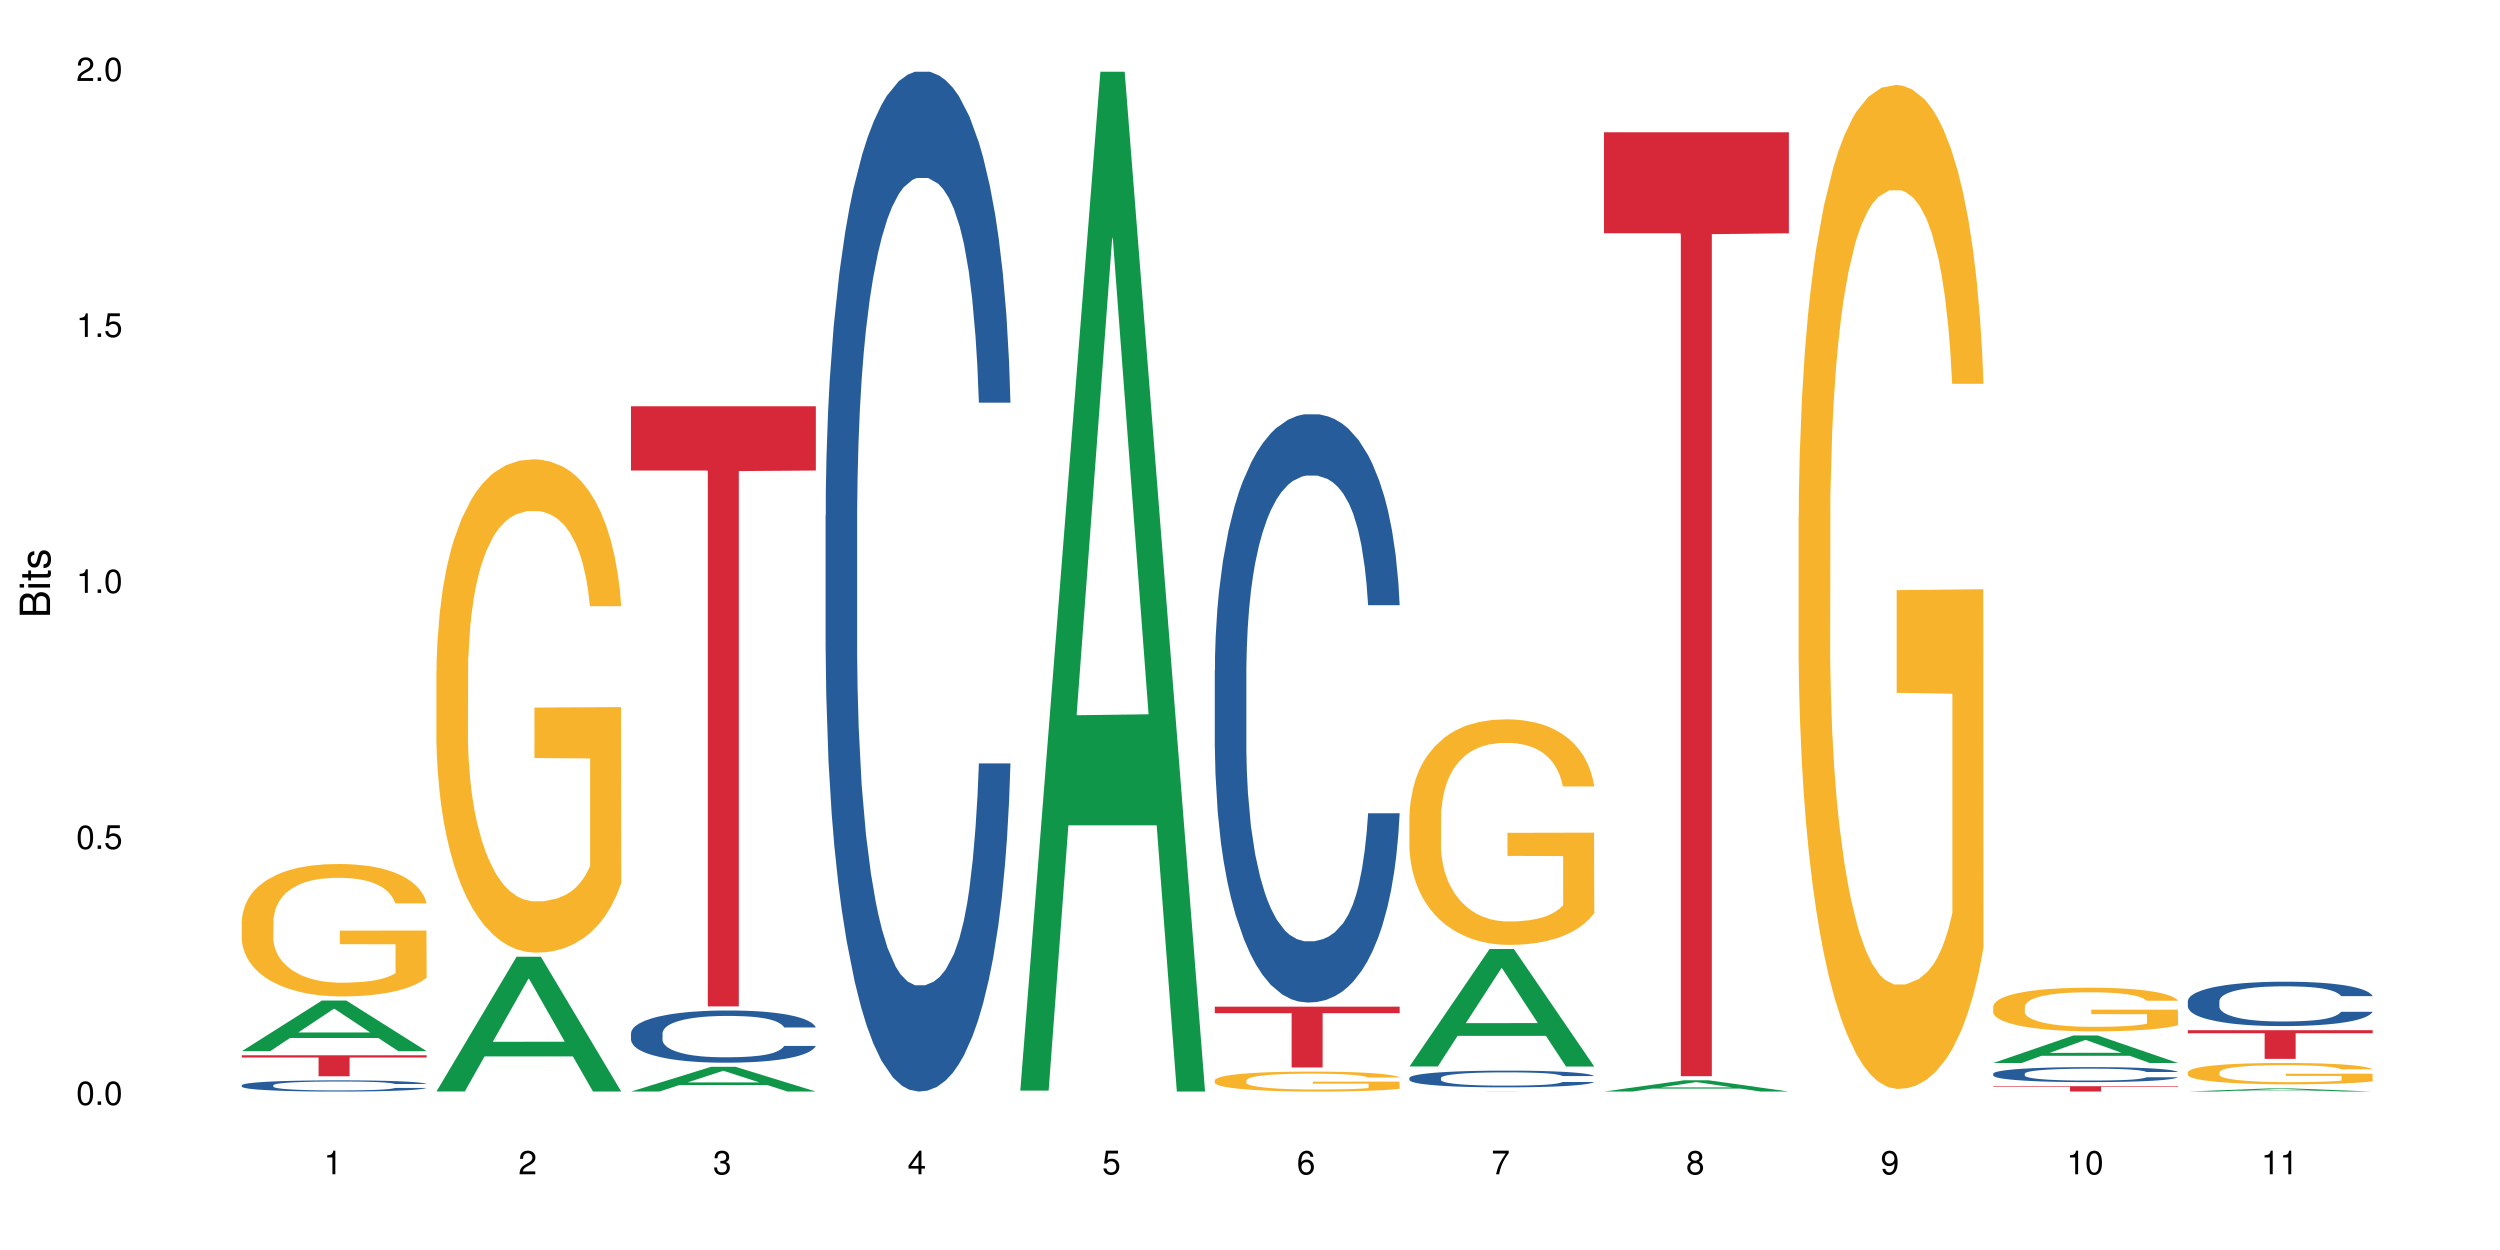 <?xml version="1.0" encoding="UTF-8"?>
<svg xmlns="http://www.w3.org/2000/svg" xmlns:xlink="http://www.w3.org/1999/xlink" width="720pt" height="360pt" viewBox="0 0 720 360" version="1.1">
<defs>
<g>
<symbol overflow="visible" id="glyph0-0">
<path style="stroke:none;" d=""/>
</symbol>
<symbol overflow="visible" id="glyph0-1">
<path style="stroke:none;" d="M 2.641 -6.797 C 2 -6.797 1.422 -6.531 1.078 -6.047 C 0.641 -5.453 0.406 -4.547 0.406 -3.297 C 0.406 -1 1.188 0.219 2.641 0.219 C 4.078 0.219 4.859 -1 4.859 -3.234 C 4.859 -4.562 4.656 -5.438 4.203 -6.047 C 3.844 -6.531 3.281 -6.797 2.641 -6.797 Z M 2.641 -6.047 C 3.547 -6.047 4 -5.125 4 -3.312 C 4 -1.375 3.562 -0.484 2.625 -0.484 C 1.734 -0.484 1.281 -1.422 1.281 -3.281 C 1.281 -5.141 1.734 -6.047 2.641 -6.047 Z M 2.641 -6.047 "/>
</symbol>
<symbol overflow="visible" id="glyph0-2">
<path style="stroke:none;" d="M 1.828 -1 L 0.828 -1 L 0.828 0 L 1.828 0 Z M 1.828 -1 "/>
</symbol>
<symbol overflow="visible" id="glyph0-3">
<path style="stroke:none;" d="M 4.562 -6.797 L 1.062 -6.797 L 0.547 -3.094 L 1.328 -3.094 C 1.719 -3.562 2.047 -3.734 2.578 -3.734 C 3.484 -3.734 4.062 -3.109 4.062 -2.094 C 4.062 -1.125 3.484 -0.531 2.578 -0.531 C 1.828 -0.531 1.375 -0.906 1.188 -1.672 L 0.328 -1.672 C 0.453 -1.109 0.547 -0.844 0.75 -0.594 C 1.125 -0.078 1.828 0.219 2.594 0.219 C 3.969 0.219 4.922 -0.781 4.922 -2.219 C 4.922 -3.562 4.031 -4.484 2.719 -4.484 C 2.25 -4.484 1.859 -4.359 1.469 -4.062 L 1.734 -5.969 L 4.562 -5.969 Z M 4.562 -6.797 "/>
</symbol>
<symbol overflow="visible" id="glyph0-4">
<path style="stroke:none;" d="M 2.484 -4.844 L 2.484 0 L 3.328 0 L 3.328 -6.797 L 2.766 -6.797 C 2.469 -5.75 2.281 -5.609 0.984 -5.453 L 0.984 -4.844 Z M 2.484 -4.844 "/>
</symbol>
<symbol overflow="visible" id="glyph0-5">
<path style="stroke:none;" d="M 4.859 -0.828 L 1.281 -0.828 C 1.359 -1.391 1.672 -1.75 2.5 -2.234 L 3.469 -2.75 C 4.406 -3.266 4.906 -3.969 4.906 -4.812 C 4.906 -5.375 4.672 -5.906 4.266 -6.266 C 3.859 -6.625 3.375 -6.797 2.719 -6.797 C 1.859 -6.797 1.219 -6.5 0.844 -5.922 C 0.609 -5.562 0.5 -5.125 0.484 -4.438 L 1.328 -4.438 C 1.359 -4.906 1.406 -5.188 1.531 -5.406 C 1.75 -5.812 2.188 -6.062 2.703 -6.062 C 3.469 -6.062 4.031 -5.516 4.031 -4.781 C 4.031 -4.25 3.719 -3.797 3.125 -3.438 L 2.234 -2.938 C 0.812 -2.141 0.406 -1.5 0.328 0 L 4.859 0 Z M 4.859 -0.828 "/>
</symbol>
<symbol overflow="visible" id="glyph0-6">
<path style="stroke:none;" d="M 2.125 -3.125 L 2.578 -3.125 C 3.516 -3.125 3.984 -2.703 3.984 -1.891 C 3.984 -1.031 3.469 -0.531 2.578 -0.531 C 1.656 -0.531 1.203 -0.984 1.156 -1.969 L 0.312 -1.969 C 0.344 -1.422 0.438 -1.078 0.609 -0.766 C 0.953 -0.109 1.625 0.219 2.547 0.219 C 3.953 0.219 4.859 -0.609 4.859 -1.906 C 4.859 -2.766 4.516 -3.25 3.703 -3.516 C 4.344 -3.766 4.656 -4.25 4.656 -4.938 C 4.656 -6.109 3.875 -6.797 2.578 -6.797 C 1.203 -6.797 0.484 -6.047 0.453 -4.609 L 1.297 -4.609 C 1.312 -5.016 1.344 -5.25 1.453 -5.453 C 1.641 -5.828 2.062 -6.062 2.594 -6.062 C 3.344 -6.062 3.797 -5.625 3.797 -4.906 C 3.797 -4.422 3.609 -4.141 3.25 -3.984 C 3.016 -3.891 2.719 -3.844 2.125 -3.844 Z M 2.125 -3.125 "/>
</symbol>
<symbol overflow="visible" id="glyph0-7">
<path style="stroke:none;" d="M 3.141 -1.625 L 3.141 0 L 3.984 0 L 3.984 -1.625 L 4.984 -1.625 L 4.984 -2.391 L 3.984 -2.391 L 3.984 -6.797 L 3.359 -6.797 L 0.266 -2.516 L 0.266 -1.625 Z M 3.141 -2.391 L 1 -2.391 L 3.141 -5.359 Z M 3.141 -2.391 "/>
</symbol>
<symbol overflow="visible" id="glyph0-8">
<path style="stroke:none;" d="M 4.781 -5.031 C 4.609 -6.141 3.891 -6.797 2.844 -6.797 C 2.094 -6.797 1.422 -6.438 1.031 -5.828 C 0.609 -5.172 0.406 -4.344 0.406 -3.094 C 0.406 -1.953 0.578 -1.234 0.984 -0.625 C 1.359 -0.078 1.953 0.219 2.703 0.219 C 3.984 0.219 4.922 -0.734 4.922 -2.078 C 4.922 -3.344 4.062 -4.234 2.844 -4.234 C 2.172 -4.234 1.641 -3.969 1.281 -3.469 C 1.281 -5.125 1.828 -6.047 2.797 -6.047 C 3.391 -6.047 3.797 -5.672 3.938 -5.031 Z M 2.734 -3.484 C 3.547 -3.484 4.062 -2.922 4.062 -2 C 4.062 -1.156 3.484 -0.531 2.703 -0.531 C 1.922 -0.531 1.328 -1.188 1.328 -2.047 C 1.328 -2.891 1.906 -3.484 2.734 -3.484 Z M 2.734 -3.484 "/>
</symbol>
<symbol overflow="visible" id="glyph0-9">
<path style="stroke:none;" d="M 4.984 -6.797 L 0.438 -6.797 L 0.438 -5.969 L 4.109 -5.969 C 2.5 -3.656 1.828 -2.234 1.328 0 L 2.219 0 C 2.594 -2.172 3.453 -4.047 4.984 -6.094 Z M 4.984 -6.797 "/>
</symbol>
<symbol overflow="visible" id="glyph0-10">
<path style="stroke:none;" d="M 3.75 -3.578 C 4.453 -4 4.688 -4.344 4.688 -4.984 C 4.688 -6.047 3.844 -6.797 2.641 -6.797 C 1.438 -6.797 0.594 -6.047 0.594 -4.984 C 0.594 -4.359 0.828 -4.016 1.516 -3.578 C 0.734 -3.203 0.359 -2.641 0.359 -1.891 C 0.359 -0.641 1.297 0.219 2.641 0.219 C 3.984 0.219 4.922 -0.641 4.922 -1.875 C 4.922 -2.641 4.531 -3.203 3.75 -3.578 Z M 2.641 -6.047 C 3.359 -6.047 3.812 -5.625 3.812 -4.969 C 3.812 -4.344 3.344 -3.922 2.641 -3.922 C 1.922 -3.922 1.453 -4.344 1.453 -4.984 C 1.453 -5.625 1.922 -6.047 2.641 -6.047 Z M 2.641 -3.203 C 3.484 -3.203 4.062 -2.672 4.062 -1.875 C 4.062 -1.062 3.484 -0.531 2.625 -0.531 C 1.797 -0.531 1.219 -1.078 1.219 -1.875 C 1.219 -2.672 1.797 -3.203 2.641 -3.203 Z M 2.641 -3.203 "/>
</symbol>
<symbol overflow="visible" id="glyph0-11">
<path style="stroke:none;" d="M 0.516 -1.547 C 0.672 -0.438 1.406 0.219 2.438 0.219 C 3.188 0.219 3.859 -0.141 4.266 -0.75 C 4.688 -1.406 4.891 -2.25 4.891 -3.484 C 4.891 -4.625 4.703 -5.359 4.312 -5.953 C 3.938 -6.5 3.344 -6.797 2.594 -6.797 C 1.297 -6.797 0.359 -5.844 0.359 -4.516 C 0.359 -3.25 1.234 -2.344 2.453 -2.344 C 3.094 -2.344 3.562 -2.578 4.016 -3.109 C 4 -1.453 3.469 -0.531 2.5 -0.531 C 1.906 -0.531 1.484 -0.906 1.359 -1.547 Z M 2.578 -6.062 C 3.375 -6.062 3.969 -5.406 3.969 -4.531 C 3.969 -3.688 3.375 -3.094 2.547 -3.094 C 1.734 -3.094 1.234 -3.672 1.234 -4.578 C 1.234 -5.438 1.797 -6.062 2.578 -6.062 Z M 2.578 -6.062 "/>
</symbol>
<symbol overflow="visible" id="glyph1-0">
<path style="stroke:none;" d=""/>
</symbol>
<symbol overflow="visible" id="glyph1-1">
<path style="stroke:none;" d="M 0 -0.953 L 0 -4.891 C 0 -5.719 -0.234 -6.344 -0.734 -6.797 C -1.188 -7.234 -1.812 -7.469 -2.5 -7.469 C -3.547 -7.469 -4.188 -7 -4.625 -5.875 C -4.984 -6.672 -5.641 -7.094 -6.531 -7.094 C -7.156 -7.094 -7.734 -6.859 -8.141 -6.391 C -8.562 -5.938 -8.75 -5.344 -8.75 -4.5 L -8.75 -0.953 Z M -4.984 -2.062 L -7.766 -2.062 L -7.766 -4.219 C -7.766 -4.844 -7.688 -5.203 -7.453 -5.5 C -7.219 -5.812 -6.859 -5.969 -6.375 -5.969 C -5.906 -5.969 -5.531 -5.812 -5.297 -5.5 C -5.062 -5.203 -4.984 -4.844 -4.984 -4.219 Z M -0.984 -2.062 L -4 -2.062 L -4 -4.781 C -4 -5.328 -3.859 -5.688 -3.578 -5.953 C -3.297 -6.219 -2.922 -6.359 -2.484 -6.359 C -2.062 -6.359 -1.688 -6.219 -1.406 -5.953 C -1.109 -5.688 -0.984 -5.328 -0.984 -4.781 Z M -0.984 -2.062 "/>
</symbol>
<symbol overflow="visible" id="glyph1-2">
<path style="stroke:none;" d="M -6.281 -1.797 L -6.281 -0.797 L 0 -0.797 L 0 -1.797 Z M -8.75 -1.797 L -8.75 -0.797 L -7.484 -0.797 L -7.484 -1.797 Z M -8.75 -1.797 "/>
</symbol>
<symbol overflow="visible" id="glyph1-3">
<path style="stroke:none;" d="M -6.281 -3.047 L -6.281 -2.016 L -8.016 -2.016 L -8.016 -1.016 L -6.281 -1.016 L -6.281 -0.172 L -5.469 -0.172 L -5.469 -1.016 L -0.719 -1.016 C -0.078 -1.016 0.281 -1.453 0.281 -2.234 C 0.281 -2.469 0.25 -2.719 0.188 -3.047 L -0.641 -3.047 C -0.609 -2.922 -0.594 -2.766 -0.594 -2.562 C -0.594 -2.141 -0.719 -2.016 -1.156 -2.016 L -5.469 -2.016 L -5.469 -3.047 Z M -6.281 -3.047 "/>
</symbol>
<symbol overflow="visible" id="glyph1-4">
<path style="stroke:none;" d="M -4.531 -5.25 C -5.766 -5.25 -6.469 -4.422 -6.469 -2.969 C -6.469 -1.516 -5.719 -0.562 -4.547 -0.562 C -3.562 -0.562 -3.094 -1.062 -2.734 -2.562 L -2.516 -3.484 C -2.344 -4.188 -2.094 -4.469 -1.625 -4.469 C -1.047 -4.469 -0.641 -3.875 -0.641 -3 C -0.641 -2.453 -0.797 -2 -1.062 -1.75 C -1.25 -1.594 -1.422 -1.531 -1.875 -1.469 L -1.875 -0.406 C -0.422 -0.453 0.281 -1.266 0.281 -2.922 C 0.281 -4.5 -0.5 -5.516 -1.719 -5.516 C -2.656 -5.516 -3.172 -4.984 -3.469 -3.734 L -3.703 -2.766 C -3.891 -1.953 -4.156 -1.609 -4.594 -1.609 C -5.172 -1.609 -5.547 -2.125 -5.547 -2.938 C -5.547 -3.75 -5.203 -4.172 -4.531 -4.203 Z M -4.531 -5.25 "/>
</symbol>
</g>
</defs>
<g id="surface77436">
<rect x="0" y="0" width="720" height="360" style="fill:rgb(100%,100%,100%);fill-opacity:1;stroke:none;"/>
<path style=" stroke:none;fill-rule:nonzero;fill:rgb(6.275%,58.824%,28.235%);fill-opacity:1;" d="M 69.629 302.734 L 69.688 302.719 L 92.723 288.152 L 99.723 288.152 L 122.875 302.746 L 114.738 302.746 L 108.938 298.938 L 83.508 298.938 L 77.82 302.734 L 69.629 302.734 L 85.957 297.359 L 106.605 297.348 L 96.309 290.535 L 96.195 290.523 L 96.082 290.562 L 85.898 297.348 L 85.957 297.359 Z M 69.629 302.734 "/>
<path style=" stroke:none;fill-rule:nonzero;fill:rgb(14.51%,36.078%,60%);fill-opacity:1;" d="M 69.629 312.547 L 69.695 312.543 L 69.695 312.473 L 69.891 312.359 L 70.344 312.219 L 70.797 312.121 L 71.969 311.945 L 73.59 311.777 L 75.277 311.648 L 76.512 311.57 L 77.617 311.512 L 80.148 311.402 L 81.773 311.348 L 83.523 311.297 L 85.668 311.246 L 87.227 311.219 L 90.73 311.172 L 93.328 311.148 L 95.344 311.141 L 99.691 311.141 L 102.289 311.152 L 104.172 311.168 L 106.25 311.191 L 108.004 311.219 L 111.055 311.281 L 113.781 311.363 L 115.016 311.414 L 116.965 311.504 L 118.457 311.594 L 119.496 311.668 L 120.664 311.777 L 121.703 311.91 L 122.484 312.062 L 122.875 312.188 L 113.781 312.188 L 113.328 312.07 L 112.809 311.98 L 111.836 311.859 L 110.859 311.773 L 109.496 311.688 L 108.266 311.633 L 106.574 311.574 L 105.082 311.539 L 103.523 311.512 L 102.031 311.496 L 99.172 311.477 L 95.863 311.477 L 94.629 311.484 L 92.098 311.508 L 90.73 311.527 L 88.785 311.57 L 87.422 311.605 L 85.797 311.668 L 84.695 311.715 L 83.328 311.793 L 82.355 311.859 L 81.254 311.957 L 80.602 312.031 L 80.02 312.113 L 79.5 312.211 L 79.109 312.316 L 78.852 312.426 L 78.719 312.531 L 78.719 312.988 L 78.852 313.094 L 79.176 313.219 L 80.02 313.398 L 81.254 313.555 L 82.68 313.68 L 84.043 313.77 L 84.824 313.809 L 85.863 313.855 L 87.484 313.914 L 89.824 313.977 L 91.188 314 L 93.266 314.023 L 95.406 314.035 L 98.266 314.035 L 100.797 314.023 L 102.484 314.008 L 104.238 313.984 L 106.641 313.934 L 108.133 313.887 L 109.434 313.832 L 110.406 313.773 L 111.055 313.727 L 112.031 313.637 L 112.809 313.535 L 113.395 313.434 L 113.781 313.332 L 122.875 313.332 L 122.484 313.449 L 121.898 313.566 L 121.316 313.648 L 120.406 313.754 L 119.367 313.844 L 117.875 313.949 L 116.641 314.016 L 115.016 314.09 L 113.523 314.145 L 111.898 314.195 L 109.496 314.254 L 107.938 314.285 L 106.25 314.312 L 104.238 314.336 L 101.707 314.355 L 98.977 314.367 L 96.445 314.371 L 93.719 314.363 L 91.707 314.352 L 89.043 314.328 L 85.73 314.273 L 83.328 314.219 L 81.445 314.16 L 79.824 314.102 L 78.004 314.023 L 75.668 313.891 L 74.238 313.793 L 73.266 313.711 L 72.16 313.594 L 71.383 313.492 L 70.473 313.324 L 69.824 313.117 L 69.629 312.953 Z M 69.629 312.547 "/>
<path style=" stroke:none;fill-rule:nonzero;fill:rgb(96.863%,70.196%,16.863%);fill-opacity:1;" d="M 69.629 265.164 L 69.695 265.129 L 69.695 264.434 L 69.953 262.867 L 70.602 260.707 L 71.449 258.93 L 72.355 257.535 L 72.941 256.805 L 73.914 255.758 L 74.758 254.992 L 76.902 253.426 L 79.629 251.961 L 81.121 251.336 L 82.809 250.742 L 85.215 250.082 L 86.316 249.836 L 89.691 249.281 L 93.523 248.93 L 97.746 248.828 L 99.691 248.863 L 102.355 249 L 105.992 249.383 L 108.07 249.734 L 109.691 250.082 L 111.379 250.535 L 113.457 251.23 L 115.406 252.066 L 116.965 252.902 L 118.523 253.949 L 119.82 255.062 L 120.926 256.281 L 121.898 257.746 L 122.484 258.965 L 122.875 260.184 L 113.848 260.184 L 113.328 258.965 L 112.742 258.023 L 111.77 256.875 L 110.797 256.039 L 109.82 255.375 L 108.004 254.469 L 106.445 253.914 L 104.496 253.426 L 102.613 253.113 L 100.473 252.902 L 99.172 252.832 L 95.73 252.832 L 92.613 253.078 L 90.797 253.355 L 89.5 253.633 L 87.68 254.156 L 86.578 254.574 L 85.926 254.852 L 83.98 255.934 L 82.68 256.91 L 81.965 257.57 L 81.059 258.617 L 80.406 259.555 L 79.695 260.949 L 79.305 261.996 L 78.785 264.363 L 78.719 270.633 L 78.914 271.957 L 79.305 273.387 L 79.824 274.641 L 80.602 275.965 L 81.383 276.973 L 82.746 278.332 L 83.914 279.238 L 84.824 279.832 L 86.578 280.77 L 87.289 281.086 L 88.98 281.711 L 90.73 282.199 L 92.875 282.617 L 94.5 282.824 L 97.094 283 L 100.406 283 L 104.305 282.793 L 106.77 282.512 L 108.457 282.234 L 109.562 281.988 L 110.926 281.605 L 111.898 281.258 L 112.809 280.875 L 113.914 280.281 L 113.914 271.957 L 97.875 271.922 L 97.875 268.02 L 122.809 267.984 L 122.875 281.605 L 121.512 282.547 L 119.82 283.453 L 118.199 284.148 L 116.512 284.742 L 114.109 285.402 L 112.16 285.82 L 109.172 286.309 L 106.445 286.621 L 103.59 286.832 L 101.055 286.938 L 98.07 286.973 L 95.406 286.902 L 92.551 286.691 L 90.277 286.414 L 88.199 286.066 L 86.121 285.613 L 83.523 284.883 L 81.836 284.289 L 80.082 283.559 L 78.332 282.688 L 76.773 281.746 L 75.734 281.016 L 74.695 280.18 L 73.59 279.133 L 72.551 277.949 L 71.773 276.867 L 71.059 275.648 L 70.539 274.5 L 70.02 272.934 L 69.758 271.68 L 69.629 270.598 Z M 69.629 265.164 "/>
<path style=" stroke:none;fill-rule:nonzero;fill:rgb(83.922%,15.686%,22.353%);fill-opacity:1;" d="M 69.629 303.926 L 122.875 303.926 L 122.875 304.574 L 100.684 304.578 L 100.684 309.961 L 91.754 309.961 L 91.754 304.582 L 91.625 304.574 L 69.629 304.574 Z M 69.629 303.926 "/>
<path style=" stroke:none;fill-rule:nonzero;fill:rgb(6.275%,58.824%,28.235%);fill-opacity:1;" d="M 125.676 314.336 L 125.734 314.297 L 148.77 275.547 L 155.77 275.547 L 178.918 314.371 L 170.785 314.371 L 164.984 304.238 L 139.555 304.238 L 133.867 314.336 L 125.676 314.336 L 142 300.043 L 162.652 300.008 L 152.355 281.891 L 152.242 281.855 L 152.129 281.965 L 141.945 300.008 L 142 300.043 Z M 125.676 314.336 "/>
<path style=" stroke:none;fill-rule:nonzero;fill:rgb(96.863%,70.196%,16.863%);fill-opacity:1;" d="M 125.676 193.137 L 125.742 193.004 L 125.742 190.41 L 126 184.57 L 126.648 176.527 L 127.492 169.906 L 128.402 164.719 L 128.988 161.992 L 129.961 158.098 L 130.805 155.242 L 132.949 149.406 L 135.676 143.953 L 137.168 141.617 L 138.855 139.414 L 141.258 136.945 L 142.363 136.039 L 145.738 133.961 L 149.57 132.664 L 153.793 132.277 L 155.738 132.406 L 158.402 132.926 L 162.039 134.352 L 164.117 135.648 L 165.738 136.945 L 167.426 138.633 L 169.504 141.23 L 171.453 144.344 L 173.012 147.457 L 174.57 151.352 L 175.867 155.504 L 176.973 160.047 L 177.945 165.496 L 178.531 170.039 L 178.918 174.578 L 169.895 174.578 L 169.375 170.039 L 168.789 166.535 L 167.816 162.25 L 166.844 159.137 L 165.867 156.672 L 164.051 153.297 L 162.492 151.223 L 160.543 149.406 L 158.66 148.238 L 156.52 147.457 L 155.219 147.199 L 151.777 147.199 L 148.66 148.105 L 146.844 149.145 L 145.543 150.184 L 143.727 152.129 L 142.621 153.688 L 141.973 154.727 L 140.027 158.746 L 138.727 162.383 L 138.012 164.848 L 137.105 168.738 L 136.453 172.242 L 135.738 177.434 L 135.352 181.328 L 134.832 190.152 L 134.766 213.508 L 134.961 218.441 L 135.352 223.762 L 135.871 228.43 L 136.648 233.363 L 137.43 237.125 L 138.793 242.188 L 139.961 245.559 L 140.871 247.766 L 142.621 251.27 L 143.336 252.438 L 145.023 254.773 L 146.777 256.59 L 148.922 258.148 L 150.543 258.926 L 153.141 259.574 L 156.453 259.574 L 160.348 258.797 L 162.816 257.758 L 164.504 256.719 L 165.609 255.812 L 166.973 254.383 L 167.945 253.086 L 168.855 251.66 L 169.961 249.453 L 169.961 218.441 L 153.922 218.309 L 153.922 203.777 L 178.855 203.645 L 178.918 254.383 L 177.555 257.887 L 175.867 261.262 L 174.246 263.859 L 172.555 266.062 L 170.152 268.527 L 168.207 270.086 L 165.219 271.902 L 162.492 273.07 L 159.637 273.848 L 157.102 274.238 L 154.117 274.367 L 151.453 274.109 L 148.598 273.332 L 146.324 272.293 L 144.246 270.996 L 142.168 269.309 L 139.57 266.582 L 137.883 264.375 L 136.129 261.652 L 134.375 258.406 L 132.816 254.902 L 131.777 252.18 L 130.742 249.062 L 129.637 245.172 L 128.598 240.758 L 127.82 236.738 L 127.105 232.195 L 126.586 227.914 L 126.066 222.074 L 125.805 217.402 L 125.676 213.379 Z M 125.676 193.137 "/>
<path style=" stroke:none;fill-rule:nonzero;fill:rgb(6.275%,58.824%,28.235%);fill-opacity:1;" d="M 181.723 314.363 L 181.777 314.355 L 204.816 307.238 L 211.812 307.238 L 234.965 314.371 L 226.832 314.371 L 221.031 312.508 L 195.602 312.508 L 189.914 314.363 L 181.723 314.363 L 198.047 311.738 L 218.695 311.73 L 208.402 308.406 L 208.289 308.398 L 208.172 308.418 L 197.992 311.73 L 198.047 311.738 Z M 181.723 314.363 "/>
<path style=" stroke:none;fill-rule:nonzero;fill:rgb(14.51%,36.078%,60%);fill-opacity:1;" d="M 181.723 297.57 L 181.785 297.555 L 181.785 297.227 L 181.98 296.703 L 182.438 296.043 L 182.891 295.59 L 184.059 294.781 L 185.684 293.996 L 187.371 293.395 L 188.605 293.035 L 189.707 292.762 L 192.242 292.254 L 193.863 291.992 L 195.617 291.758 L 197.762 291.523 L 199.32 291.387 L 202.824 291.168 L 205.422 291.07 L 207.434 291.031 L 211.785 291.031 L 214.383 291.086 L 216.266 291.152 L 218.344 291.262 L 220.098 291.387 L 223.148 291.688 L 225.875 292.074 L 227.109 292.293 L 229.059 292.719 L 230.551 293.133 L 231.59 293.488 L 232.758 293.996 L 233.797 294.617 L 234.578 295.316 L 234.965 295.906 L 225.875 295.906 L 225.422 295.359 L 224.902 294.934 L 223.926 294.367 L 222.953 293.969 L 221.59 293.57 L 220.355 293.312 L 218.668 293.051 L 217.176 292.883 L 215.617 292.762 L 214.121 292.68 L 211.266 292.598 L 207.953 292.598 L 206.723 292.625 L 204.188 292.734 L 202.824 292.828 L 200.875 293.023 L 199.512 293.199 L 197.891 293.477 L 196.785 293.707 L 195.422 294.066 L 194.449 294.383 L 193.344 294.836 L 192.695 295.18 L 192.109 295.562 L 191.59 296.016 L 191.203 296.496 L 190.941 297.008 L 190.812 297.5 L 190.812 299.629 L 190.941 300.125 L 191.266 300.703 L 192.109 301.539 L 193.344 302.27 L 194.773 302.844 L 196.137 303.258 L 196.918 303.449 L 197.953 303.668 L 199.578 303.945 L 201.914 304.219 L 203.281 304.328 L 205.355 304.438 L 207.5 304.492 L 210.355 304.492 L 212.891 304.438 L 214.578 304.371 L 216.332 304.262 L 218.734 304.027 L 220.227 303.805 L 221.523 303.547 L 222.5 303.285 L 223.148 303.066 L 224.121 302.641 L 224.902 302.172 L 225.484 301.691 L 225.875 301.223 L 234.965 301.223 L 234.578 301.773 L 233.992 302.309 L 233.406 302.707 L 232.5 303.188 L 231.461 303.613 L 229.965 304.094 L 228.734 304.41 L 227.109 304.754 L 225.617 305.016 L 223.992 305.25 L 221.59 305.523 L 220.031 305.66 L 218.344 305.785 L 216.332 305.895 L 213.797 305.992 L 211.07 306.047 L 208.539 306.059 L 205.812 306.031 L 203.801 305.977 L 201.137 305.855 L 197.824 305.605 L 195.422 305.344 L 193.539 305.086 L 191.918 304.809 L 190.098 304.438 L 187.762 303.836 L 186.332 303.367 L 185.359 302.98 L 184.254 302.445 L 183.477 301.965 L 182.566 301.195 L 181.918 300.223 L 181.723 299.465 Z M 181.723 297.57 "/>
<path style=" stroke:none;fill-rule:nonzero;fill:rgb(83.922%,15.686%,22.353%);fill-opacity:1;" d="M 181.723 117.008 L 234.965 117.008 L 234.965 135.508 L 212.777 135.672 L 212.777 289.852 L 203.848 289.852 L 203.848 135.832 L 203.719 135.508 L 181.723 135.508 Z M 181.723 117.008 "/>
<path style=" stroke:none;fill-rule:nonzero;fill:rgb(14.51%,36.078%,60%);fill-opacity:1;" d="M 237.77 148.457 L 237.832 148.188 L 237.832 141.742 L 238.027 131.543 L 238.484 118.656 L 238.938 109.797 L 240.105 93.957 L 241.73 78.652 L 243.418 66.84 L 244.652 59.859 L 245.754 54.492 L 248.289 44.559 L 249.91 39.457 L 251.664 34.891 L 253.805 30.328 L 255.363 27.645 L 258.871 23.348 L 261.469 21.469 L 263.48 20.664 L 267.832 20.664 L 270.43 21.738 L 272.312 23.078 L 274.391 25.227 L 276.145 27.645 L 279.195 33.551 L 281.922 41.066 L 283.156 45.363 L 285.105 53.684 L 286.598 61.738 L 287.637 68.719 L 288.805 78.652 L 289.844 90.734 L 290.621 104.426 L 291.012 115.969 L 281.922 115.969 L 281.469 105.23 L 280.949 96.91 L 279.973 85.902 L 279 78.117 L 277.637 70.332 L 276.402 65.23 L 274.715 60.129 L 273.223 56.906 L 271.664 54.492 L 270.168 52.879 L 267.312 51.27 L 264 51.27 L 262.766 51.805 L 260.234 53.953 L 258.871 55.832 L 256.922 59.59 L 255.559 63.082 L 253.938 68.449 L 252.832 73.016 L 251.469 79.996 L 250.496 86.172 L 249.391 95.031 L 248.742 101.742 L 248.156 109.258 L 247.637 118.117 L 247.25 127.516 L 246.988 137.449 L 246.859 147.113 L 246.859 188.727 L 246.988 198.391 L 247.312 209.668 L 248.156 226.043 L 249.391 240.273 L 250.82 251.547 L 252.184 259.602 L 252.961 263.359 L 254 267.656 L 255.625 273.027 L 257.961 278.395 L 259.324 280.543 L 261.402 282.691 L 263.547 283.766 L 266.402 283.766 L 268.938 282.691 L 270.625 281.348 L 272.379 279.199 L 274.781 274.637 L 276.273 270.34 L 277.57 265.242 L 278.547 260.141 L 279.195 255.844 L 280.168 247.52 L 280.949 238.395 L 281.531 228.996 L 281.922 219.867 L 291.012 219.867 L 290.621 230.609 L 290.039 241.078 L 289.453 248.863 L 288.547 258.262 L 287.508 266.582 L 286.012 275.98 L 284.777 282.152 L 283.156 288.867 L 281.664 293.969 L 280.039 298.531 L 277.637 303.898 L 276.078 306.586 L 274.391 309 L 272.379 311.148 L 269.844 313.027 L 267.117 314.102 L 264.586 314.371 L 261.859 313.832 L 259.844 312.762 L 257.184 310.344 L 253.871 305.512 L 251.469 300.41 L 249.586 295.309 L 247.961 289.941 L 246.145 282.691 L 243.809 270.879 L 242.379 261.75 L 241.406 254.234 L 240.301 243.762 L 239.523 234.367 L 238.613 219.332 L 237.965 200.27 L 237.77 185.504 Z M 237.77 148.457 "/>
<path style=" stroke:none;fill-rule:nonzero;fill:rgb(6.275%,58.824%,28.235%);fill-opacity:1;" d="M 293.816 314.094 L 293.871 313.82 L 316.91 20.664 L 323.906 20.664 L 347.059 314.371 L 338.926 314.371 L 333.121 237.703 L 307.695 237.703 L 302.008 314.094 L 293.816 314.094 L 310.141 205.988 L 330.789 205.711 L 320.492 68.648 L 320.379 68.375 L 320.266 69.199 L 310.082 205.711 L 310.141 205.988 Z M 293.816 314.094 "/>
<path style=" stroke:none;fill-rule:nonzero;fill:rgb(14.51%,36.078%,60%);fill-opacity:1;" d="M 349.859 193.039 L 349.926 192.883 L 349.926 189.164 L 350.121 183.281 L 350.574 175.848 L 351.031 170.738 L 352.199 161.602 L 353.82 152.773 L 355.512 145.961 L 356.742 141.934 L 357.848 138.836 L 360.379 133.109 L 362.004 130.164 L 363.758 127.531 L 365.898 124.898 L 367.457 123.352 L 370.965 120.875 L 373.562 119.789 L 375.574 119.324 L 379.926 119.324 L 382.523 119.945 L 384.406 120.719 L 386.484 121.957 L 388.234 123.352 L 391.289 126.758 L 394.016 131.094 L 395.25 133.574 L 397.195 138.371 L 398.691 143.02 L 399.73 147.043 L 400.898 152.773 L 401.938 159.742 L 402.715 167.641 L 403.105 174.301 L 394.016 174.301 L 393.559 168.105 L 393.039 163.305 L 392.066 156.957 L 391.094 152.465 L 389.73 147.973 L 388.496 145.031 L 386.809 142.09 L 385.312 140.23 L 383.754 138.836 L 382.262 137.91 L 379.406 136.98 L 376.094 136.98 L 374.859 137.289 L 372.328 138.527 L 370.965 139.613 L 369.016 141.781 L 367.652 143.793 L 366.027 146.891 L 364.926 149.523 L 363.562 153.547 L 362.586 157.109 L 361.484 162.223 L 360.836 166.094 L 360.25 170.43 L 359.73 175.539 L 359.34 180.957 L 359.082 186.688 L 358.953 192.262 L 358.953 216.266 L 359.082 221.84 L 359.406 228.344 L 360.25 237.789 L 361.484 246 L 362.914 252.504 L 364.277 257.148 L 365.055 259.316 L 366.094 261.793 L 367.719 264.891 L 370.055 267.988 L 371.418 269.227 L 373.496 270.465 L 375.641 271.086 L 378.496 271.086 L 381.027 270.465 L 382.715 269.691 L 384.469 268.453 L 386.871 265.82 L 388.367 263.344 L 389.664 260.398 L 390.637 257.457 L 391.289 254.98 L 392.262 250.18 L 393.039 244.914 L 393.625 239.496 L 394.016 234.23 L 403.105 234.23 L 402.715 240.422 L 402.133 246.461 L 401.547 250.953 L 400.637 256.375 L 399.598 261.176 L 398.105 266.594 L 396.871 270.156 L 395.25 274.027 L 393.754 276.969 L 392.133 279.602 L 389.73 282.699 L 388.172 284.246 L 386.484 285.641 L 384.469 286.879 L 381.938 287.965 L 379.211 288.582 L 376.68 288.738 L 373.949 288.43 L 371.938 287.809 L 369.277 286.414 L 365.965 283.629 L 363.562 280.688 L 361.68 277.742 L 360.055 274.648 L 358.238 270.465 L 355.898 263.652 L 354.473 258.387 L 353.496 254.051 L 352.395 248.012 L 351.613 242.59 L 350.707 233.918 L 350.055 222.926 L 349.859 214.406 Z M 349.859 193.039 "/>
<path style=" stroke:none;fill-rule:nonzero;fill:rgb(96.863%,70.196%,16.863%);fill-opacity:1;" d="M 349.859 311.082 L 349.926 311.078 L 349.926 310.973 L 350.188 310.734 L 350.836 310.41 L 351.68 310.141 L 352.59 309.93 L 353.172 309.82 L 354.148 309.664 L 354.992 309.547 L 357.133 309.312 L 359.859 309.09 L 361.355 308.996 L 363.043 308.906 L 365.445 308.809 L 366.547 308.77 L 369.926 308.688 L 373.758 308.633 L 377.977 308.617 L 379.926 308.625 L 382.586 308.645 L 386.223 308.703 L 388.301 308.754 L 389.926 308.809 L 391.613 308.875 L 393.691 308.98 L 395.637 309.105 L 397.195 309.234 L 398.754 309.391 L 400.055 309.559 L 401.156 309.742 L 402.133 309.961 L 402.715 310.148 L 403.105 310.332 L 394.078 310.332 L 393.559 310.148 L 392.977 310.004 L 392 309.832 L 391.027 309.707 L 390.055 309.605 L 388.234 309.469 L 386.676 309.387 L 384.73 309.312 L 382.848 309.266 L 380.703 309.234 L 379.406 309.223 L 375.965 309.223 L 372.848 309.258 L 371.027 309.301 L 369.73 309.344 L 367.914 309.422 L 366.809 309.484 L 366.16 309.527 L 364.211 309.691 L 362.914 309.836 L 362.199 309.938 L 361.289 310.094 L 360.641 310.234 L 359.926 310.445 L 359.535 310.605 L 359.016 310.961 L 358.953 311.906 L 359.145 312.105 L 359.535 312.32 L 360.055 312.512 L 360.836 312.711 L 361.613 312.863 L 362.977 313.066 L 364.145 313.203 L 365.055 313.293 L 366.809 313.434 L 367.523 313.484 L 369.211 313.578 L 370.965 313.652 L 373.105 313.715 L 374.73 313.746 L 377.328 313.773 L 380.641 313.773 L 384.535 313.738 L 387.004 313.699 L 388.691 313.656 L 389.793 313.621 L 391.156 313.562 L 392.133 313.508 L 393.039 313.453 L 394.145 313.363 L 394.145 312.105 L 378.105 312.102 L 378.105 311.512 L 403.039 311.508 L 403.105 313.562 L 401.742 313.703 L 400.055 313.84 L 398.43 313.945 L 396.742 314.035 L 394.34 314.133 L 392.391 314.199 L 389.406 314.27 L 386.676 314.316 L 383.82 314.352 L 381.289 314.367 L 378.301 314.371 L 375.641 314.359 L 372.781 314.328 L 370.508 314.285 L 368.434 314.234 L 366.355 314.164 L 363.758 314.055 L 362.066 313.965 L 360.316 313.855 L 358.562 313.723 L 357.004 313.582 L 355.965 313.473 L 354.926 313.348 L 353.82 313.188 L 352.781 313.012 L 352.004 312.848 L 351.289 312.664 L 350.77 312.488 L 350.25 312.254 L 349.992 312.062 L 349.859 311.902 Z M 349.859 311.082 "/>
<path style=" stroke:none;fill-rule:nonzero;fill:rgb(83.922%,15.686%,22.353%);fill-opacity:1;" d="M 349.859 289.918 L 403.105 289.918 L 403.105 291.793 L 380.914 291.809 L 380.914 307.438 L 371.988 307.438 L 371.988 291.828 L 371.859 291.793 L 349.859 291.793 Z M 349.859 289.918 "/>
<path style=" stroke:none;fill-rule:nonzero;fill:rgb(6.275%,58.824%,28.235%);fill-opacity:1;" d="M 405.906 307.133 L 405.965 307.098 L 429.004 273.312 L 436 273.312 L 459.152 307.164 L 451.016 307.164 L 445.215 298.328 L 419.789 298.328 L 414.098 307.133 L 405.906 307.133 L 422.234 294.672 L 442.883 294.641 L 432.586 278.844 L 432.473 278.812 L 432.359 278.906 L 422.176 294.641 L 422.234 294.672 Z M 405.906 307.133 "/>
<path style=" stroke:none;fill-rule:nonzero;fill:rgb(14.51%,36.078%,60%);fill-opacity:1;" d="M 405.906 310.438 L 405.973 310.434 L 405.973 310.328 L 406.168 310.16 L 406.621 309.949 L 407.078 309.805 L 408.246 309.543 L 409.867 309.293 L 411.555 309.102 L 412.789 308.984 L 413.895 308.898 L 416.426 308.734 L 418.051 308.652 L 419.805 308.574 L 421.945 308.5 L 423.504 308.457 L 427.012 308.387 L 429.609 308.355 L 431.621 308.344 L 435.973 308.344 L 438.566 308.359 L 440.453 308.383 L 442.527 308.418 L 444.281 308.457 L 447.336 308.555 L 450.062 308.676 L 451.293 308.746 L 453.242 308.883 L 454.734 309.016 L 455.773 309.129 L 456.945 309.293 L 457.984 309.492 L 458.762 309.715 L 459.152 309.906 L 450.062 309.906 L 449.605 309.73 L 449.086 309.594 L 448.113 309.414 L 447.141 309.285 L 445.777 309.156 L 444.543 309.074 L 442.855 308.988 L 441.359 308.938 L 439.801 308.898 L 438.309 308.871 L 435.453 308.844 L 432.141 308.844 L 430.906 308.852 L 428.375 308.887 L 427.012 308.918 L 425.062 308.98 L 423.699 309.039 L 422.074 309.125 L 420.973 309.199 L 419.609 309.316 L 418.633 309.418 L 417.531 309.562 L 416.883 309.672 L 416.297 309.797 L 415.777 309.941 L 415.387 310.094 L 415.129 310.258 L 414.996 310.418 L 414.996 311.098 L 415.129 311.258 L 415.453 311.441 L 416.297 311.711 L 417.531 311.945 L 418.957 312.129 L 420.324 312.262 L 421.102 312.324 L 422.141 312.395 L 423.766 312.484 L 426.102 312.57 L 427.465 312.605 L 429.543 312.641 L 431.684 312.66 L 434.543 312.66 L 437.074 312.641 L 438.762 312.617 L 440.516 312.582 L 442.918 312.508 L 444.41 312.438 L 445.711 312.355 L 446.684 312.27 L 447.336 312.199 L 448.309 312.062 L 449.086 311.914 L 449.672 311.762 L 450.062 311.609 L 459.152 311.609 L 458.762 311.785 L 458.176 311.957 L 457.594 312.086 L 456.684 312.238 L 455.645 312.375 L 454.152 312.531 L 452.918 312.633 L 451.293 312.742 L 449.801 312.824 L 448.18 312.902 L 445.777 312.988 L 444.219 313.031 L 442.527 313.074 L 440.516 313.109 L 437.984 313.141 L 435.258 313.156 L 432.723 313.16 L 429.996 313.152 L 427.984 313.133 L 425.32 313.094 L 422.012 313.016 L 419.609 312.934 L 417.727 312.848 L 416.102 312.762 L 414.285 312.641 L 411.945 312.445 L 410.52 312.297 L 409.543 312.176 L 408.441 312.004 L 407.66 311.848 L 406.75 311.602 L 406.102 311.289 L 405.906 311.047 Z M 405.906 310.438 "/>
<path style=" stroke:none;fill-rule:nonzero;fill:rgb(96.863%,70.196%,16.863%);fill-opacity:1;" d="M 405.906 234.988 L 405.973 234.93 L 405.973 233.742 L 406.23 231.074 L 406.883 227.395 L 407.727 224.367 L 408.633 221.996 L 409.219 220.75 L 410.191 218.969 L 411.039 217.664 L 413.18 214.992 L 415.906 212.5 L 417.402 211.434 L 419.09 210.426 L 421.492 209.297 L 422.594 208.883 L 425.973 207.934 L 429.801 207.34 L 434.023 207.16 L 435.973 207.223 L 438.633 207.457 L 442.27 208.109 L 444.348 208.703 L 445.969 209.297 L 447.66 210.07 L 449.738 211.254 L 451.684 212.68 L 453.242 214.105 L 454.801 215.883 L 456.102 217.781 L 457.203 219.859 L 458.176 222.352 L 458.762 224.43 L 459.152 226.504 L 450.125 226.504 L 449.605 224.43 L 449.023 222.824 L 448.047 220.867 L 447.074 219.445 L 446.102 218.316 L 444.281 216.773 L 442.723 215.824 L 440.777 214.992 L 438.895 214.461 L 436.75 214.105 L 435.453 213.984 L 432.012 213.984 L 428.895 214.398 L 427.074 214.875 L 425.777 215.352 L 423.957 216.238 L 422.855 216.953 L 422.207 217.426 L 420.258 219.266 L 418.957 220.926 L 418.246 222.055 L 417.336 223.836 L 416.688 225.438 L 415.973 227.809 L 415.582 229.59 L 415.062 233.625 L 414.996 244.305 L 415.191 246.559 L 415.582 248.992 L 416.102 251.129 L 416.883 253.383 L 417.66 255.105 L 419.023 257.418 L 420.191 258.961 L 421.102 259.969 L 422.855 261.57 L 423.57 262.105 L 425.258 263.176 L 427.012 264.004 L 429.152 264.715 L 430.777 265.074 L 433.375 265.371 L 436.684 265.371 L 440.582 265.012 L 443.047 264.539 L 444.738 264.062 L 445.84 263.648 L 447.203 262.996 L 448.18 262.402 L 449.086 261.75 L 450.191 260.742 L 450.191 246.559 L 434.152 246.5 L 434.152 239.855 L 459.086 239.797 L 459.152 262.996 L 457.789 264.598 L 456.102 266.141 L 454.477 267.328 L 452.789 268.336 L 450.387 269.465 L 448.438 270.176 L 445.449 271.008 L 442.723 271.539 L 439.867 271.895 L 437.336 272.074 L 434.348 272.133 L 431.684 272.016 L 428.828 271.66 L 426.555 271.184 L 424.477 270.59 L 422.398 269.82 L 419.805 268.574 L 418.113 267.566 L 416.363 266.32 L 414.609 264.836 L 413.051 263.234 L 412.012 261.988 L 410.973 260.562 L 409.867 258.781 L 408.828 256.766 L 408.051 254.926 L 407.336 252.852 L 406.816 250.891 L 406.297 248.223 L 406.039 246.086 L 405.906 244.246 Z M 405.906 234.988 "/>
<path style=" stroke:none;fill-rule:nonzero;fill:rgb(83.922%,15.686%,22.353%);fill-opacity:1;" d="M 405.906 314.34 L 459.152 314.34 L 459.152 314.344 L 436.961 314.344 L 436.961 314.371 L 428.035 314.371 L 428.035 314.344 L 405.906 314.344 Z M 405.906 314.34 "/>
<path style=" stroke:none;fill-rule:nonzero;fill:rgb(6.275%,58.824%,28.235%);fill-opacity:1;" d="M 461.953 314.367 L 462.012 314.363 L 485.051 311.117 L 492.047 311.117 L 515.199 314.371 L 507.062 314.371 L 501.262 313.523 L 475.832 313.523 L 470.145 314.367 L 461.953 314.367 L 478.281 313.172 L 498.93 313.168 L 488.633 311.648 L 488.52 311.648 L 488.406 311.656 L 478.223 313.168 L 478.281 313.172 Z M 461.953 314.367 "/>
<path style=" stroke:none;fill-rule:nonzero;fill:rgb(83.922%,15.686%,22.353%);fill-opacity:1;" d="M 461.953 38.09 L 515.199 38.09 L 515.199 67.188 L 493.008 67.441 L 493.008 309.938 L 484.078 309.938 L 484.078 67.699 L 483.949 67.188 L 461.953 67.188 Z M 461.953 38.09 "/>
<path style=" stroke:none;fill-rule:nonzero;fill:rgb(96.863%,70.196%,16.863%);fill-opacity:1;" d="M 518 148.305 L 518.066 148.043 L 518.066 142.762 L 518.324 130.875 L 518.973 114.504 L 519.816 101.035 L 520.727 90.469 L 521.312 84.926 L 522.285 77.004 L 523.129 71.191 L 525.273 59.309 L 528 48.215 L 529.492 43.461 L 531.18 38.973 L 533.582 33.957 L 534.688 32.105 L 538.062 27.883 L 541.895 25.238 L 546.117 24.449 L 548.062 24.711 L 550.727 25.77 L 554.363 28.672 L 556.441 31.312 L 558.062 33.957 L 559.75 37.387 L 561.828 42.672 L 563.777 49.008 L 565.336 55.348 L 566.895 63.27 L 568.191 71.719 L 569.297 80.965 L 570.27 92.055 L 570.855 101.297 L 571.246 110.543 L 562.219 110.543 L 561.699 101.297 L 561.113 94.168 L 560.141 85.453 L 559.168 79.113 L 558.191 74.098 L 556.375 67.23 L 554.816 63.004 L 552.867 59.309 L 550.984 56.93 L 548.844 55.348 L 547.543 54.816 L 544.102 54.816 L 540.984 56.668 L 539.168 58.781 L 537.871 60.891 L 536.051 64.855 L 534.949 68.023 L 534.297 70.137 L 532.352 78.324 L 531.051 85.719 L 530.336 90.734 L 529.43 98.656 L 528.777 105.789 L 528.066 116.352 L 527.676 124.273 L 527.156 142.234 L 527.09 189.77 L 527.285 199.805 L 527.676 210.633 L 528.195 220.141 L 528.973 230.176 L 529.754 237.832 L 531.117 248.133 L 532.285 255 L 533.195 259.488 L 534.949 266.621 L 535.66 268.996 L 537.352 273.75 L 539.102 277.445 L 541.246 280.617 L 542.867 282.199 L 545.465 283.52 L 548.777 283.52 L 552.672 281.938 L 555.141 279.824 L 556.828 277.711 L 557.934 275.863 L 559.297 272.957 L 560.27 270.316 L 561.18 267.41 L 562.285 262.922 L 562.285 199.805 L 546.246 199.539 L 546.246 169.961 L 571.18 169.699 L 571.246 272.957 L 569.879 280.086 L 568.191 286.953 L 566.57 292.234 L 564.883 296.727 L 562.477 301.742 L 560.531 304.914 L 557.543 308.609 L 554.816 310.988 L 551.961 312.57 L 549.426 313.363 L 546.441 313.629 L 543.777 313.098 L 540.922 311.516 L 538.648 309.402 L 536.57 306.762 L 534.492 303.328 L 531.895 297.781 L 530.207 293.293 L 528.453 287.746 L 526.699 281.145 L 525.145 274.016 L 524.105 268.469 L 523.066 262.129 L 521.961 254.207 L 520.922 245.227 L 520.145 237.043 L 519.43 227.797 L 518.91 219.082 L 518.391 207.199 L 518.129 197.691 L 518 189.504 Z M 518 148.305 "/>
<path style=" stroke:none;fill-rule:nonzero;fill:rgb(6.275%,58.824%,28.235%);fill-opacity:1;" d="M 574.047 306.141 L 574.102 306.133 L 597.141 298.211 L 604.137 298.211 L 627.289 306.148 L 619.156 306.148 L 613.355 304.078 L 587.926 304.078 L 582.238 306.141 L 574.047 306.141 L 590.371 303.219 L 611.023 303.211 L 600.727 299.508 L 600.613 299.5 L 600.496 299.523 L 590.316 303.211 L 590.371 303.219 Z M 574.047 306.141 "/>
<path style=" stroke:none;fill-rule:nonzero;fill:rgb(14.51%,36.078%,60%);fill-opacity:1;" d="M 574.047 309.211 L 574.113 309.207 L 574.113 309.109 L 574.305 308.961 L 574.762 308.77 L 575.215 308.641 L 576.383 308.406 L 578.008 308.184 L 579.695 308.008 L 580.93 307.906 L 582.035 307.824 L 584.566 307.68 L 586.188 307.605 L 587.941 307.539 L 590.086 307.469 L 591.645 307.43 L 595.148 307.367 L 597.746 307.34 L 599.758 307.328 L 604.109 307.328 L 606.707 307.344 L 608.59 307.363 L 610.668 307.395 L 612.422 307.43 L 615.473 307.52 L 618.199 307.629 L 619.434 307.691 L 621.383 307.812 L 622.875 307.934 L 623.914 308.035 L 625.082 308.184 L 626.121 308.359 L 626.902 308.562 L 627.289 308.73 L 618.199 308.73 L 617.746 308.574 L 617.227 308.449 L 616.254 308.289 L 615.277 308.176 L 613.914 308.059 L 612.68 307.984 L 610.992 307.91 L 609.5 307.863 L 607.941 307.824 L 606.449 307.801 L 603.59 307.777 L 600.277 307.777 L 599.047 307.785 L 596.512 307.816 L 595.148 307.848 L 593.203 307.902 L 591.84 307.953 L 590.215 308.031 L 589.109 308.098 L 587.746 308.203 L 586.773 308.293 L 585.668 308.422 L 585.02 308.523 L 584.438 308.633 L 583.918 308.762 L 583.527 308.902 L 583.266 309.047 L 583.137 309.191 L 583.137 309.805 L 583.266 309.945 L 583.59 310.113 L 584.438 310.352 L 585.668 310.562 L 587.098 310.73 L 588.461 310.848 L 589.242 310.902 L 590.281 310.965 L 591.902 311.043 L 594.242 311.125 L 595.605 311.156 L 597.684 311.188 L 599.824 311.203 L 602.68 311.203 L 605.215 311.188 L 606.902 311.168 L 608.656 311.137 L 611.059 311.07 L 612.551 311.004 L 613.852 310.93 L 614.824 310.855 L 615.473 310.793 L 616.445 310.668 L 617.227 310.535 L 617.812 310.395 L 618.199 310.262 L 627.289 310.262 L 626.902 310.422 L 626.316 310.574 L 625.73 310.688 L 624.824 310.828 L 623.785 310.949 L 622.289 311.09 L 621.059 311.18 L 619.434 311.277 L 617.941 311.352 L 616.316 311.422 L 613.914 311.5 L 612.355 311.539 L 610.668 311.574 L 608.656 311.605 L 606.121 311.633 L 603.395 311.648 L 600.863 311.652 L 598.137 311.645 L 596.125 311.629 L 593.461 311.594 L 590.148 311.523 L 587.746 311.449 L 585.863 311.375 L 584.242 311.293 L 582.422 311.188 L 580.086 311.012 L 578.656 310.879 L 577.684 310.77 L 576.578 310.613 L 575.801 310.477 L 574.891 310.254 L 574.242 309.973 L 574.047 309.754 Z M 574.047 309.211 "/>
<path style=" stroke:none;fill-rule:nonzero;fill:rgb(96.863%,70.196%,16.863%);fill-opacity:1;" d="M 574.047 289.848 L 574.113 289.836 L 574.113 289.605 L 574.371 289.09 L 575.02 288.379 L 575.863 287.793 L 576.773 287.336 L 577.359 287.094 L 578.332 286.75 L 579.176 286.496 L 581.32 285.98 L 584.047 285.5 L 585.539 285.293 L 587.227 285.098 L 589.629 284.879 L 590.734 284.797 L 594.109 284.613 L 597.941 284.5 L 602.16 284.465 L 604.109 284.477 L 606.773 284.523 L 610.41 284.648 L 612.484 284.766 L 614.109 284.879 L 615.797 285.027 L 617.875 285.258 L 619.824 285.531 L 621.383 285.809 L 622.941 286.152 L 624.238 286.52 L 625.344 286.922 L 626.316 287.402 L 626.902 287.805 L 627.289 288.207 L 618.266 288.207 L 617.746 287.805 L 617.16 287.496 L 616.188 287.117 L 615.215 286.84 L 614.238 286.625 L 612.422 286.324 L 610.863 286.141 L 608.914 285.98 L 607.031 285.879 L 604.891 285.809 L 603.59 285.785 L 600.148 285.785 L 597.031 285.867 L 595.215 285.957 L 593.914 286.051 L 592.098 286.223 L 590.992 286.359 L 590.344 286.453 L 588.398 286.809 L 587.098 287.129 L 586.383 287.348 L 585.477 287.691 L 584.824 288 L 584.109 288.461 L 583.723 288.805 L 583.203 289.586 L 583.137 291.648 L 583.332 292.086 L 583.723 292.559 L 584.242 292.969 L 585.02 293.406 L 585.801 293.738 L 587.164 294.188 L 588.332 294.484 L 589.242 294.68 L 590.992 294.988 L 591.707 295.094 L 593.395 295.301 L 595.148 295.461 L 597.293 295.598 L 598.914 295.668 L 601.512 295.723 L 604.824 295.723 L 608.719 295.656 L 611.188 295.562 L 612.875 295.473 L 613.98 295.391 L 615.344 295.266 L 616.316 295.152 L 617.227 295.023 L 618.332 294.828 L 618.332 292.086 L 602.293 292.074 L 602.293 290.789 L 627.227 290.777 L 627.289 295.266 L 625.926 295.574 L 624.238 295.875 L 622.617 296.102 L 620.926 296.297 L 618.523 296.516 L 616.578 296.652 L 613.59 296.816 L 610.863 296.918 L 608.008 296.988 L 605.473 297.02 L 602.488 297.031 L 599.824 297.008 L 596.969 296.941 L 594.695 296.848 L 592.617 296.734 L 590.539 296.586 L 587.941 296.344 L 586.254 296.148 L 584.5 295.906 L 582.746 295.621 L 581.188 295.312 L 580.148 295.07 L 579.109 294.793 L 578.008 294.449 L 576.969 294.059 L 576.188 293.703 L 575.477 293.305 L 574.957 292.926 L 574.438 292.406 L 574.176 291.996 L 574.047 291.637 Z M 574.047 289.848 "/>
<path style=" stroke:none;fill-rule:nonzero;fill:rgb(83.922%,15.686%,22.353%);fill-opacity:1;" d="M 574.047 312.832 L 627.289 312.832 L 627.289 312.996 L 605.102 313 L 605.102 314.371 L 596.172 314.371 L 596.172 313 L 596.043 312.996 L 574.047 312.996 Z M 574.047 312.832 "/>
<path style=" stroke:none;fill-rule:nonzero;fill:rgb(6.275%,58.824%,28.235%);fill-opacity:1;" d="M 630.094 314.371 L 630.148 314.367 L 653.188 313.465 L 660.184 313.465 L 683.336 314.371 L 675.203 314.371 L 669.398 314.133 L 643.973 314.133 L 638.285 314.371 L 630.094 314.371 L 646.418 314.035 L 667.066 314.035 L 656.773 313.613 L 656.543 313.613 L 646.363 314.035 L 646.418 314.035 Z M 630.094 314.371 "/>
<path style=" stroke:none;fill-rule:nonzero;fill:rgb(14.51%,36.078%,60%);fill-opacity:1;" d="M 630.094 288.297 L 630.156 288.285 L 630.156 288.004 L 630.352 287.559 L 630.809 287 L 631.262 286.613 L 632.43 285.926 L 634.055 285.258 L 635.742 284.746 L 636.977 284.441 L 638.078 284.207 L 640.613 283.777 L 642.234 283.555 L 643.988 283.355 L 646.133 283.156 L 647.691 283.043 L 651.195 282.855 L 653.793 282.773 L 655.805 282.738 L 660.156 282.738 L 662.754 282.785 L 664.637 282.844 L 666.715 282.938 L 668.469 283.043 L 671.52 283.297 L 674.246 283.625 L 675.48 283.812 L 677.43 284.172 L 678.922 284.523 L 679.961 284.828 L 681.129 285.258 L 682.168 285.785 L 682.949 286.379 L 683.336 286.883 L 674.246 286.883 L 673.793 286.414 L 673.273 286.055 L 672.297 285.574 L 671.324 285.238 L 669.961 284.898 L 668.727 284.676 L 667.039 284.453 L 665.547 284.312 L 663.988 284.207 L 662.492 284.141 L 659.637 284.07 L 656.324 284.07 L 655.09 284.094 L 652.559 284.184 L 651.195 284.266 L 649.246 284.43 L 647.883 284.582 L 646.262 284.816 L 645.156 285.016 L 643.793 285.316 L 642.82 285.586 L 641.715 285.973 L 641.066 286.266 L 640.48 286.59 L 639.961 286.977 L 639.574 287.387 L 639.312 287.816 L 639.184 288.238 L 639.184 290.047 L 639.312 290.469 L 639.637 290.957 L 640.48 291.672 L 641.715 292.289 L 643.145 292.777 L 644.508 293.129 L 645.285 293.293 L 646.324 293.48 L 647.949 293.715 L 650.285 293.945 L 651.648 294.039 L 653.727 294.133 L 655.871 294.18 L 658.727 294.18 L 661.262 294.133 L 662.949 294.074 L 664.703 293.98 L 667.105 293.785 L 668.598 293.598 L 669.895 293.375 L 670.871 293.152 L 671.52 292.965 L 672.492 292.605 L 673.273 292.207 L 673.855 291.797 L 674.246 291.402 L 683.336 291.402 L 682.949 291.867 L 682.363 292.324 L 681.777 292.664 L 680.871 293.07 L 679.832 293.434 L 678.336 293.844 L 677.105 294.109 L 675.48 294.402 L 673.988 294.625 L 672.363 294.824 L 669.961 295.055 L 668.402 295.172 L 666.715 295.277 L 664.703 295.371 L 662.168 295.453 L 659.441 295.5 L 656.91 295.512 L 654.184 295.488 L 652.168 295.441 L 649.508 295.336 L 646.195 295.125 L 643.793 294.906 L 641.91 294.684 L 640.289 294.449 L 638.469 294.133 L 636.133 293.621 L 634.703 293.223 L 633.73 292.895 L 632.625 292.441 L 631.848 292.031 L 630.938 291.379 L 630.289 290.551 L 630.094 289.906 Z M 630.094 288.297 "/>
<path style=" stroke:none;fill-rule:nonzero;fill:rgb(96.863%,70.196%,16.863%);fill-opacity:1;" d="M 630.094 308.77 L 630.156 308.762 L 630.156 308.648 L 630.418 308.398 L 631.066 308.047 L 631.91 307.762 L 632.82 307.539 L 633.406 307.418 L 634.379 307.25 L 635.223 307.129 L 637.367 306.875 L 640.094 306.637 L 641.586 306.535 L 643.273 306.441 L 645.676 306.336 L 646.781 306.297 L 650.156 306.207 L 653.988 306.148 L 658.207 306.133 L 660.156 306.137 L 662.82 306.16 L 666.453 306.223 L 668.531 306.277 L 670.156 306.336 L 671.844 306.406 L 673.922 306.52 L 675.871 306.656 L 677.43 306.789 L 678.988 306.957 L 680.285 307.137 L 681.391 307.336 L 682.363 307.57 L 682.949 307.77 L 683.336 307.965 L 674.312 307.965 L 673.793 307.77 L 673.207 307.617 L 672.234 307.43 L 671.258 307.297 L 670.285 307.188 L 668.469 307.043 L 666.91 306.953 L 664.961 306.875 L 663.078 306.824 L 660.938 306.789 L 659.637 306.777 L 656.195 306.777 L 653.078 306.816 L 651.262 306.863 L 649.961 306.906 L 648.145 306.992 L 647.039 307.059 L 646.391 307.105 L 644.441 307.277 L 643.145 307.438 L 642.43 307.543 L 641.52 307.711 L 640.871 307.863 L 640.156 308.09 L 639.77 308.258 L 639.25 308.641 L 639.184 309.648 L 639.379 309.863 L 639.77 310.094 L 640.289 310.297 L 641.066 310.512 L 641.844 310.672 L 643.211 310.891 L 644.379 311.039 L 645.285 311.133 L 647.039 311.285 L 647.754 311.336 L 649.441 311.438 L 651.195 311.516 L 653.34 311.582 L 654.961 311.617 L 657.559 311.645 L 660.871 311.645 L 664.766 311.613 L 667.234 311.566 L 668.922 311.523 L 670.027 311.48 L 671.391 311.422 L 672.363 311.363 L 673.273 311.301 L 674.375 311.207 L 674.375 309.863 L 658.34 309.859 L 658.34 309.23 L 683.273 309.223 L 683.336 311.422 L 681.973 311.574 L 680.285 311.719 L 678.66 311.832 L 676.973 311.926 L 674.57 312.031 L 672.625 312.102 L 669.637 312.18 L 666.91 312.23 L 664.051 312.262 L 661.52 312.281 L 658.531 312.285 L 655.871 312.273 L 653.016 312.242 L 650.742 312.195 L 648.664 312.141 L 646.586 312.066 L 643.988 311.949 L 642.301 311.852 L 640.547 311.734 L 638.793 311.594 L 637.234 311.441 L 636.195 311.324 L 635.156 311.191 L 634.055 311.023 L 633.016 310.832 L 632.234 310.656 L 631.523 310.461 L 631.004 310.273 L 630.484 310.02 L 630.223 309.82 L 630.094 309.645 Z M 630.094 308.77 "/>
<path style=" stroke:none;fill-rule:nonzero;fill:rgb(83.922%,15.686%,22.353%);fill-opacity:1;" d="M 630.094 296.691 L 683.336 296.691 L 683.336 297.574 L 661.148 297.582 L 661.148 304.953 L 652.219 304.953 L 652.219 297.59 L 652.09 297.574 L 630.094 297.574 Z M 630.094 296.691 "/>
<g style="fill:rgb(0%,0%,0%);fill-opacity:1;">
  <use xlink:href="#glyph0-1" x="21.957" y="318.198"/>
  <use xlink:href="#glyph0-2" x="27.291" y="318.198"/>
  <use xlink:href="#glyph0-1" x="29.958" y="318.198"/>
</g>
<g style="fill:rgb(0%,0%,0%);fill-opacity:1;">
  <use xlink:href="#glyph0-1" x="21.957" y="244.476"/>
  <use xlink:href="#glyph0-2" x="27.291" y="244.476"/>
  <use xlink:href="#glyph0-3" x="29.958" y="244.476"/>
</g>
<g style="fill:rgb(0%,0%,0%);fill-opacity:1;">
  <use xlink:href="#glyph0-4" x="21.957" y="170.753"/>
  <use xlink:href="#glyph0-2" x="27.291" y="170.753"/>
  <use xlink:href="#glyph0-1" x="29.958" y="170.753"/>
</g>
<g style="fill:rgb(0%,0%,0%);fill-opacity:1;">
  <use xlink:href="#glyph0-4" x="21.957" y="97.034"/>
  <use xlink:href="#glyph0-2" x="27.291" y="97.034"/>
  <use xlink:href="#glyph0-3" x="29.958" y="97.034"/>
</g>
<g style="fill:rgb(0%,0%,0%);fill-opacity:1;">
  <use xlink:href="#glyph0-5" x="21.957" y="23.312"/>
  <use xlink:href="#glyph0-2" x="27.291" y="23.312"/>
  <use xlink:href="#glyph0-1" x="29.958" y="23.312"/>
</g>
<g style="fill:rgb(0%,0%,0%);fill-opacity:1;">
  <use xlink:href="#glyph0-4" x="93.25" y="338.19"/>
</g>
<g style="fill:rgb(0%,0%,0%);fill-opacity:1;">
  <use xlink:href="#glyph0-5" x="149.297" y="338.19"/>
</g>
<g style="fill:rgb(0%,0%,0%);fill-opacity:1;">
  <use xlink:href="#glyph0-6" x="205.344" y="338.19"/>
</g>
<g style="fill:rgb(0%,0%,0%);fill-opacity:1;">
  <use xlink:href="#glyph0-7" x="261.391" y="338.19"/>
</g>
<g style="fill:rgb(0%,0%,0%);fill-opacity:1;">
  <use xlink:href="#glyph0-3" x="317.438" y="338.19"/>
</g>
<g style="fill:rgb(0%,0%,0%);fill-opacity:1;">
  <use xlink:href="#glyph0-8" x="373.484" y="338.19"/>
</g>
<g style="fill:rgb(0%,0%,0%);fill-opacity:1;">
  <use xlink:href="#glyph0-9" x="429.531" y="338.19"/>
</g>
<g style="fill:rgb(0%,0%,0%);fill-opacity:1;">
  <use xlink:href="#glyph0-10" x="485.574" y="338.19"/>
</g>
<g style="fill:rgb(0%,0%,0%);fill-opacity:1;">
  <use xlink:href="#glyph0-11" x="541.621" y="338.19"/>
</g>
<g style="fill:rgb(0%,0%,0%);fill-opacity:1;">
  <use xlink:href="#glyph0-4" x="595.168" y="338.19"/>
  <use xlink:href="#glyph0-1" x="600.502" y="338.19"/>
</g>
<g style="fill:rgb(0%,0%,0%);fill-opacity:1;">
  <use xlink:href="#glyph0-4" x="651.215" y="338.19"/>
  <use xlink:href="#glyph0-4" x="656.549" y="338.19"/>
</g>
<g style="fill:rgb(0%,0%,0%);fill-opacity:1;">
  <use xlink:href="#glyph1-1" x="14.412" y="178.016"/>
  <use xlink:href="#glyph1-2" x="14.412" y="170.012"/>
  <use xlink:href="#glyph1-3" x="14.412" y="167.348"/>
  <use xlink:href="#glyph1-4" x="14.412" y="164.012"/>
</g>
</g>
</svg>
